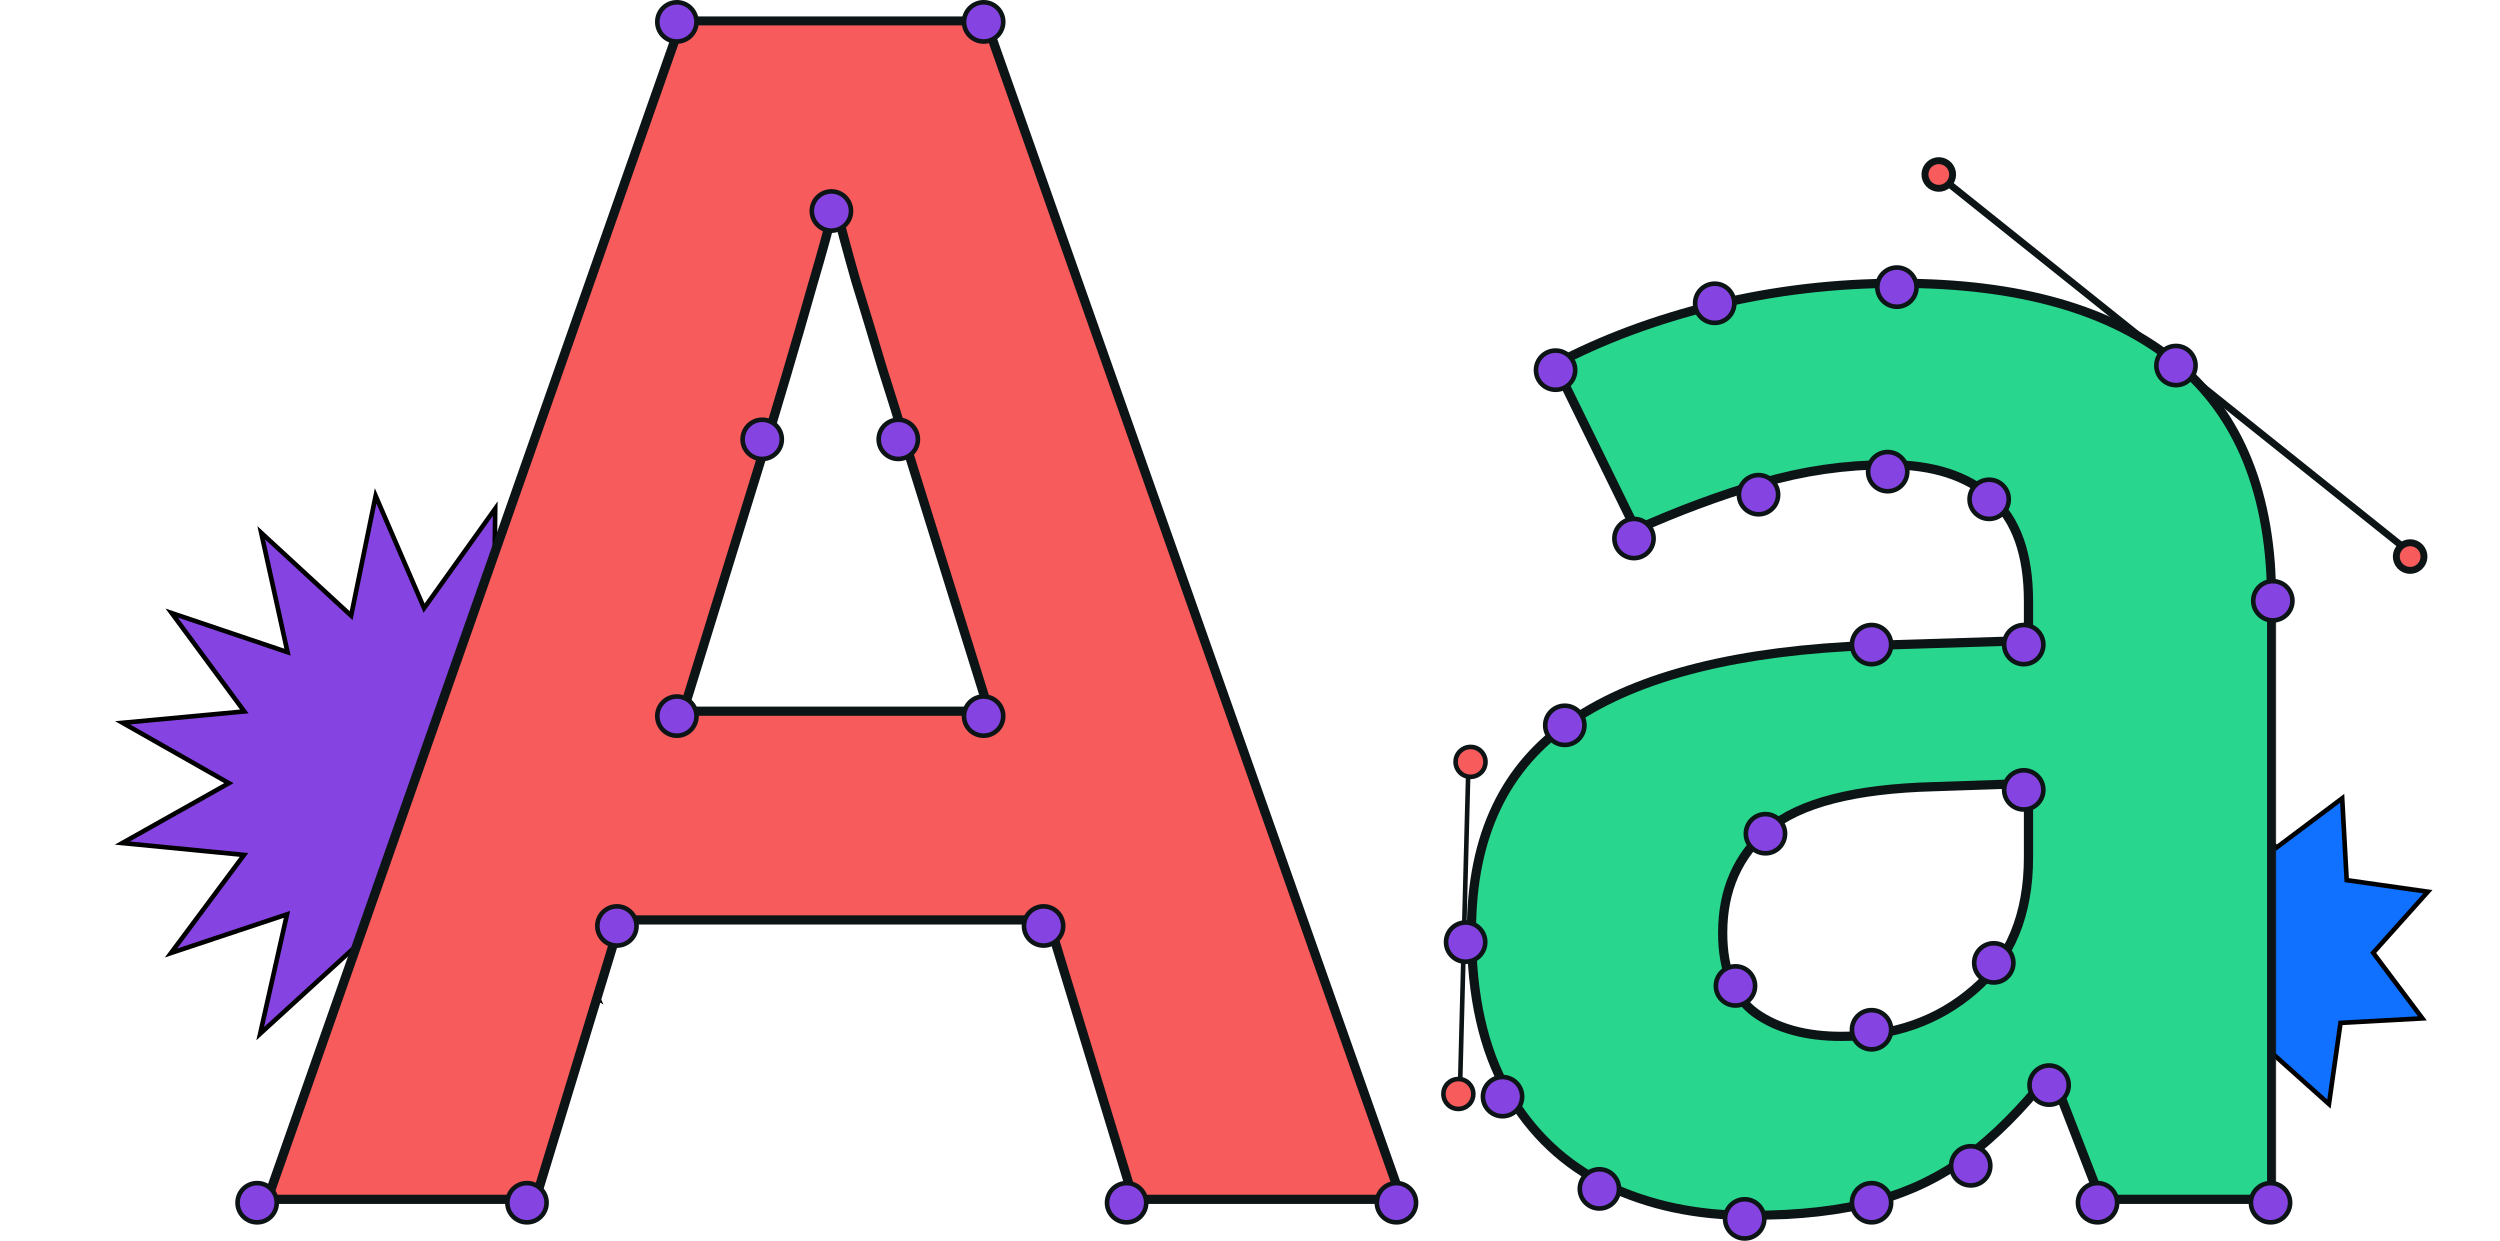<svg width="1084" height="538" viewBox="0 0 1084 538" fill="none" xmlns="http://www.w3.org/2000/svg">
<path d="M920.143 380.916L954.815 379.001L955.634 378.955L955.75 378.143L960.654 343.767L986.526 366.929L987.137 367.476L987.793 366.983L1015.57 346.144L1017.48 380.815L1017.53 381.634L1018.34 381.75L1052.72 386.655L1029.56 412.526L1029.01 413.137L1029.5 413.793L1050.34 441.569L1015.67 443.485L1014.85 443.53L1014.73 444.342L1009.83 478.718L983.959 455.557L983.348 455.009L982.692 455.502L954.916 476.342L953 441.67L952.955 440.851L952.143 440.735L917.767 435.831L940.929 409.959L941.476 409.348L940.983 408.692L920.143 380.916Z" fill="#1070FF" stroke="black" stroke-width="2"/>
<path d="M152.603 265.209L162.883 215.01L183.182 262.058L183.884 263.684L184.914 262.244L214.723 220.566L214.131 271.804L214.11 273.574L215.637 272.678L259.821 246.728L238.44 293.295L237.701 294.904L239.461 294.706L290.38 288.97L251.906 322.815L250.577 323.984L252.265 324.519L301.115 339.99L252.202 355.26L250.511 355.788L251.836 356.963L290.17 390.965L239.275 385.021L237.516 384.815L238.248 386.427L259.438 433.082L215.361 406.95L213.838 406.047L213.851 407.818L214.232 459.057L184.595 417.257L183.57 415.813L182.862 417.436L162.37 464.401L152.296 414.159L151.948 412.423L150.641 413.618L112.818 448.187L124.05 398.192L124.438 396.465L122.758 397.025L74.144 413.221L104.74 372.117L105.797 370.697L104.035 370.525L53.036 365.548L97.706 340.442L99.249 339.575L97.709 338.701L53.144 313.411L104.162 308.644L105.925 308.48L104.874 307.055L74.448 265.825L122.994 282.222L124.672 282.789L124.291 281.059L113.265 231.019L150.945 265.744L152.247 266.944L152.603 265.209Z" fill="#8544E1" stroke="black" stroke-width="2"/>
<line x1="839.08" y1="74.9" x2="1045.34" y2="239.864" stroke="#0C1416" stroke-width="3"/>
<circle cx="840.66" cy="75.66" r="6" transform="rotate(69.394 840.66 75.66)" fill="#F75B5B" stroke="#0C1416" stroke-width="3"/>
<circle cx="1045.04" cy="241.327" r="6" transform="rotate(69.394 1045.04 241.327)" fill="#F75B5B" stroke="#0C1416" stroke-width="3"/>
<mask id="path-6-outside-1_104_894" maskUnits="userSpaceOnUse" x="113" y="7" width="874" height="522" fill="black">
<rect fill="white" x="113" y="7" width="874" height="522"/>
<path d="M491.511 520.038L454.621 398.892H269.128L232.238 520.038H116L295.577 9H427.476L607.749 520.038H491.511ZM428.868 308.382L391.978 190.021C389.658 182.131 386.526 172.035 382.582 159.735C378.869 147.203 375.041 134.555 371.097 121.79C367.385 108.794 364.369 97.538 362.048 88.023C359.728 97.538 356.48 109.374 352.304 123.531C348.36 137.456 344.532 150.684 340.819 163.216C337.107 175.749 334.439 184.684 332.815 190.021L296.273 308.382H428.868Z"/>
<path d="M823.172 122.835C875.374 122.835 915.396 134.207 943.238 156.95C971.079 179.694 985 214.274 985 260.69V520.038H910.872L890.339 467.124H887.555C876.419 481.048 865.05 492.42 853.449 501.239C841.849 510.058 828.508 516.556 813.427 520.734C798.347 524.911 780.018 527 758.441 527C735.471 527 714.822 522.591 696.493 513.772C678.396 504.953 664.128 491.492 653.687 473.39C643.247 455.056 638.026 431.848 638.026 403.766C638.026 362.456 652.527 332.054 681.529 312.559C710.53 292.832 754.032 281.925 812.035 279.836L879.551 277.747V260.69C879.551 240.267 874.214 225.297 863.542 215.782C852.869 206.267 838.021 201.509 818.996 201.509C800.203 201.509 781.758 204.178 763.661 209.516C745.564 214.854 727.467 221.584 709.37 229.707L674.22 157.995C694.869 147.087 717.954 138.5 743.476 132.234C769.229 125.968 795.794 122.835 823.172 122.835ZM879.551 339.712L838.485 341.105C804.147 342.033 780.25 348.183 766.793 359.555C753.568 370.927 746.956 385.896 746.956 404.462C746.956 420.708 751.712 432.312 761.225 439.274C770.737 446.004 783.15 449.37 798.463 449.37C821.2 449.37 840.341 442.639 855.885 429.179C871.662 415.718 879.551 396.572 879.551 371.739V339.712Z"/>
</mask>
<path d="M491.511 520.038L454.621 398.892H269.128L232.238 520.038H116L295.577 9H427.476L607.749 520.038H491.511ZM428.868 308.382L391.978 190.021C389.658 182.131 386.526 172.035 382.582 159.735C378.869 147.203 375.041 134.555 371.097 121.79C367.385 108.794 364.369 97.538 362.048 88.023C359.728 97.538 356.48 109.374 352.304 123.531C348.36 137.456 344.532 150.684 340.819 163.216C337.107 175.749 334.439 184.684 332.815 190.021L296.273 308.382H428.868Z" fill="#F75B5B"/>
<path d="M823.172 122.835C875.374 122.835 915.396 134.207 943.238 156.95C971.079 179.694 985 214.274 985 260.69V520.038H910.872L890.339 467.124H887.555C876.419 481.048 865.05 492.42 853.449 501.239C841.849 510.058 828.508 516.556 813.427 520.734C798.347 524.911 780.018 527 758.441 527C735.471 527 714.822 522.591 696.493 513.772C678.396 504.953 664.128 491.492 653.687 473.39C643.247 455.056 638.026 431.848 638.026 403.766C638.026 362.456 652.527 332.054 681.529 312.559C710.53 292.832 754.032 281.925 812.035 279.836L879.551 277.747V260.69C879.551 240.267 874.214 225.297 863.542 215.782C852.869 206.267 838.021 201.509 818.996 201.509C800.203 201.509 781.758 204.178 763.661 209.516C745.564 214.854 727.467 221.584 709.37 229.707L674.22 157.995C694.869 147.087 717.954 138.5 743.476 132.234C769.229 125.968 795.794 122.835 823.172 122.835ZM879.551 339.712L838.485 341.105C804.147 342.033 780.25 348.183 766.793 359.555C753.568 370.927 746.956 385.896 746.956 404.462C746.956 420.708 751.712 432.312 761.225 439.274C770.737 446.004 783.15 449.37 798.463 449.37C821.2 449.37 840.341 442.639 855.885 429.179C871.662 415.718 879.551 396.572 879.551 371.739V339.712Z" fill="#29D68D"/>
<path d="M491.511 520.038L489.598 520.62L490.029 522.038H491.511V520.038ZM454.621 398.892L456.534 398.31L456.103 396.892H454.621V398.892ZM269.128 398.892V396.892H267.646L267.214 398.31L269.128 398.892ZM232.238 520.038V522.038H233.72L234.151 520.62L232.238 520.038ZM116 520.038L114.113 519.375L113.177 522.038H116V520.038ZM295.577 9V7H294.16L293.69 8.337L295.577 9ZM427.476 9L429.362 8.335L428.891 7H427.476V9ZM607.749 520.038V522.038H610.575L609.635 519.372L607.749 520.038ZM428.868 308.382V310.382H431.586L430.777 307.787L428.868 308.382ZM391.978 190.021L390.059 190.586L390.064 190.601L390.069 190.617L391.978 190.021ZM382.582 159.735L380.664 160.303L380.67 160.325L380.677 160.346L382.582 159.735ZM371.097 121.79L369.174 122.34L369.18 122.36L369.186 122.381L371.097 121.79ZM362.048 88.023L363.992 87.549H360.105L362.048 88.023ZM352.304 123.531L350.386 122.965L350.383 122.975L350.38 122.986L352.304 123.531ZM332.815 190.021L334.726 190.611L334.728 190.604L332.815 190.021ZM296.273 308.382L294.362 307.792L293.563 310.382H296.273V308.382ZM985 520.038V522.038H987V520.038H985ZM910.872 520.038L909.008 520.761L909.503 522.038H910.872V520.038ZM890.339 467.124L892.204 466.4L891.708 465.124H890.339V467.124ZM887.555 467.124V465.124H886.594L885.993 465.874L887.555 467.124ZM696.493 513.772L695.617 515.569L695.626 515.574L696.493 513.772ZM653.687 473.39L651.949 474.379L651.955 474.389L653.687 473.39ZM681.529 312.559L682.644 314.219L682.653 314.213L681.529 312.559ZM812.035 279.836L811.973 277.837L811.963 277.837L812.035 279.836ZM879.551 277.747L879.612 279.746L881.551 279.686V277.747H879.551ZM709.37 229.707L707.574 230.587L708.425 232.323L710.189 231.532L709.37 229.707ZM674.22 157.995L673.286 156.226L671.57 157.133L672.424 158.875L674.22 157.995ZM743.476 132.234L743.003 130.291L742.999 130.292L743.476 132.234ZM879.551 339.712H881.551V337.643L879.483 337.714L879.551 339.712ZM838.485 341.105L838.539 343.104L838.552 343.104L838.485 341.105ZM766.793 359.555L765.502 358.028L765.495 358.033L765.489 358.039L766.793 359.555ZM761.225 439.274L760.043 440.888L760.056 440.898L760.07 440.907L761.225 439.274ZM855.885 429.179L854.587 427.657L854.582 427.662L854.576 427.667L855.885 429.179ZM493.424 519.455L456.534 398.31L452.708 399.475L489.598 520.62L493.424 519.455ZM454.621 396.892H269.128V400.892H454.621V396.892ZM267.214 398.31L230.325 519.455L234.151 520.62L271.041 399.475L267.214 398.31ZM232.238 518.038H116V522.038H232.238V518.038ZM117.887 520.701L297.464 9.663L293.69 8.337L114.113 519.375L117.887 520.701ZM295.577 11H427.476V7H295.577V11ZM425.59 9.665L605.863 520.703L609.635 519.372L429.362 8.335L425.59 9.665ZM607.749 518.038H491.511V522.038H607.749V518.038ZM430.777 307.787L393.887 189.426L390.069 190.617L426.958 308.977L430.777 307.787ZM393.897 189.457C391.57 181.545 388.433 171.433 384.486 159.125L380.677 160.346C384.619 172.638 387.745 182.717 390.059 190.586L393.897 189.457ZM384.499 159.167C380.785 146.627 376.954 133.971 373.008 121.2L369.186 122.381C373.128 135.138 376.954 147.779 380.664 160.303L384.499 159.167ZM373.02 121.241C369.313 108.261 366.304 97.032 363.992 87.549L360.105 88.497C362.433 98.045 365.457 109.327 369.174 122.34L373.02 121.241ZM360.105 87.549C357.796 97.022 354.557 108.825 350.386 122.965L354.222 124.097C358.403 109.923 361.661 98.054 363.992 88.497L360.105 87.549ZM350.38 122.986C346.437 136.904 342.611 150.125 338.902 162.648L342.737 163.784C346.452 151.244 350.282 138.008 354.228 124.076L350.38 122.986ZM338.902 162.648C335.19 175.18 332.523 184.109 330.902 189.439L334.728 190.604C336.355 185.258 339.025 176.317 342.737 163.784L338.902 162.648ZM330.904 189.432L294.362 307.792L298.184 308.972L334.726 190.611L330.904 189.432ZM296.273 310.382H428.868V306.382H296.273V310.382ZM823.172 124.835C875.116 124.835 914.619 136.154 941.973 158.499L944.503 155.401C916.174 132.259 875.633 120.835 823.172 120.835V124.835ZM941.973 158.499C969.22 180.758 983 214.685 983 260.69H987C987 213.862 972.938 178.63 944.503 155.401L941.973 158.499ZM983 260.69V520.038H987V260.69H983ZM985 518.038H910.872V522.038H985V518.038ZM912.737 519.314L892.204 466.4L888.475 467.847L909.008 520.761L912.737 519.314ZM890.339 465.124H887.555V469.124H890.339V465.124ZM885.993 465.874C874.937 479.698 863.683 490.947 852.239 499.647L854.66 502.831C866.416 493.894 877.9 482.398 889.117 468.373L885.993 465.874ZM852.239 499.647C840.855 508.301 827.748 514.692 812.893 518.806L813.961 522.661C829.268 518.421 842.842 511.815 854.66 502.831L852.239 499.647ZM812.893 518.806C798.038 522.921 779.9 525 758.441 525V529C780.135 529 798.655 526.901 813.961 522.661L812.893 518.806ZM758.441 525C735.733 525 715.386 520.642 697.361 511.969L695.626 515.574C714.259 524.539 735.21 529 758.441 529V525ZM697.37 511.974C679.646 503.336 665.669 490.161 655.42 472.391L651.955 474.389C662.587 492.823 677.147 506.569 695.617 515.569L697.37 511.974ZM655.425 472.4C645.204 454.451 640.026 431.612 640.026 403.766H636.026C636.026 432.084 641.289 455.66 651.949 474.379L655.425 472.4ZM640.026 403.766C640.026 362.982 654.302 333.27 682.644 314.219L680.413 310.899C650.752 330.837 636.026 361.93 636.026 403.766H640.026ZM682.653 314.213C711.201 294.795 754.26 283.918 812.107 281.835L811.963 277.837C753.805 279.932 709.859 290.87 680.404 310.905L682.653 314.213ZM812.097 281.835L879.612 279.746L879.489 275.748L811.973 277.837L812.097 281.835ZM881.551 277.747V260.69H877.551V277.747H881.551ZM881.551 260.69C881.551 239.947 876.128 224.324 864.873 214.289L862.211 217.275C872.301 226.271 877.551 240.586 877.551 260.69H881.551ZM864.873 214.289C853.727 204.352 838.346 199.509 818.996 199.509V203.509C837.695 203.509 852.012 208.182 862.211 217.275L864.873 214.289ZM818.996 199.509C800.01 199.509 781.375 202.206 763.095 207.598L764.227 211.434C782.141 206.151 800.395 203.509 818.996 203.509V199.509ZM763.095 207.598C744.907 212.962 726.726 219.725 708.551 227.882L710.189 231.532C728.208 223.444 746.22 216.745 764.227 211.434L763.095 207.598ZM711.166 228.827L676.016 157.114L672.424 158.875L707.574 230.587L711.166 228.827ZM675.154 159.763C695.642 148.941 718.571 140.408 743.953 134.176L742.999 130.292C717.338 136.592 694.097 145.233 673.286 156.226L675.154 159.763ZM743.949 134.177C769.542 127.95 795.948 124.835 823.172 124.835V120.835C795.64 120.835 768.916 123.986 743.003 130.291L743.949 134.177ZM879.483 337.714L838.417 339.106L838.552 343.104L879.618 341.711L879.483 337.714ZM838.431 339.106C804.007 340.036 779.509 346.191 765.502 358.028L768.084 361.083C780.99 350.176 804.287 344.03 838.539 343.104L838.431 339.106ZM765.489 358.039C751.791 369.817 744.956 385.356 744.956 404.462H748.956C748.956 386.436 755.346 372.036 768.097 361.072L765.489 358.039ZM744.956 404.462C744.956 421.086 749.838 433.418 760.043 440.888L762.406 437.66C753.587 431.205 748.956 420.33 748.956 404.462H744.956ZM760.07 440.907C770.012 447.941 782.865 451.37 798.463 451.37V447.37C783.435 447.37 771.463 444.068 762.38 437.642L760.07 440.907ZM798.463 451.37C821.626 451.37 841.247 444.5 857.195 430.691L854.576 427.667C839.434 440.779 820.773 447.37 798.463 447.37V451.37ZM857.184 430.7C873.494 416.784 881.551 397.03 881.551 371.739H877.551C877.551 396.113 869.83 414.652 854.587 427.657L857.184 430.7ZM881.551 371.739V339.712H877.551V371.739H881.551Z" fill="#0C1416" mask="url(#path-6-outside-1_104_894)"/>
<circle cx="111.5" cy="521.5" r="8.5" fill="#8544E1" stroke="#0C1416" stroke-width="2"/>
<circle cx="228.5" cy="521.5" r="8.5" fill="#8544E1" stroke="#0C1416" stroke-width="2"/>
<circle cx="488.5" cy="521.5" r="8.5" fill="#8544E1" stroke="#0C1416" stroke-width="2"/>
<circle cx="267.5" cy="401.5" r="8.5" fill="#8544E1" stroke="#0C1416" stroke-width="2"/>
<circle cx="293.5" cy="310.5" r="8.5" fill="#8544E1" stroke="#0C1416" stroke-width="2"/>
<circle cx="426.5" cy="310.5" r="8.5" fill="#8544E1" stroke="#0C1416" stroke-width="2"/>
<circle cx="330.5" cy="190.5" r="8.5" fill="#8544E1" stroke="#0C1416" stroke-width="2"/>
<circle cx="389.5" cy="190.5" r="8.5" fill="#8544E1" stroke="#0C1416" stroke-width="2"/>
<circle cx="360.5" cy="91.5" r="8.5" fill="#8544E1" stroke="#0C1416" stroke-width="2"/>
<circle cx="293.5" cy="9.5" r="8.5" fill="#8544E1" stroke="#0C1416" stroke-width="2"/>
<circle cx="426.5" cy="9.5" r="8.5" fill="#8544E1" stroke="#0C1416" stroke-width="2"/>
<circle cx="674.5" cy="160.5" r="8.5" fill="#8544E1" stroke="#0C1416" stroke-width="2"/>
<circle cx="708.5" cy="233.5" r="8.5" fill="#8544E1" stroke="#0C1416" stroke-width="2"/>
<circle cx="743.5" cy="131.5" r="8.5" fill="#8544E1" stroke="#0C1416" stroke-width="2"/>
<circle cx="762.5" cy="214.5" r="8.5" fill="#8544E1" stroke="#0C1416" stroke-width="2"/>
<circle cx="822.5" cy="124.5" r="8.5" fill="#8544E1" stroke="#0C1416" stroke-width="2"/>
<circle cx="818.5" cy="204.5" r="8.5" fill="#8544E1" stroke="#0C1416" stroke-width="2"/>
<circle cx="943.5" cy="158.5" r="8.5" fill="#8544E1" stroke="#0C1416" stroke-width="2"/>
<circle cx="862.5" cy="216.5" r="8.5" fill="#8544E1" stroke="#0C1416" stroke-width="2"/>
<circle cx="877.5" cy="279.5" r="8.5" fill="#8544E1" stroke="#0C1416" stroke-width="2"/>
<circle cx="811.5" cy="279.5" r="8.5" fill="#8544E1" stroke="#0C1416" stroke-width="2"/>
<line x1="636.785" y1="328.615" x2="633" y2="474.026" stroke="#0C1416" stroke-width="2"/>
<circle cx="637.629" cy="330.351" r="6.5" transform="rotate(122.387 637.629 330.351)" fill="#F75B5B" stroke="#0C1416" stroke-width="2"/>
<circle cx="632.351" cy="474.351" r="6.5" transform="rotate(122.387 632.351 474.351)" fill="#F75B5B" stroke="#0C1416" stroke-width="2"/>
<circle cx="678.5" cy="314.5" r="8.5" fill="#8544E1" stroke="#0C1416" stroke-width="2"/>
<circle cx="635.5" cy="408.5" r="8.5" fill="#8544E1" stroke="#0C1416" stroke-width="2"/>
<circle cx="651.5" cy="475.5" r="8.5" fill="#8544E1" stroke="#0C1416" stroke-width="2"/>
<circle cx="693.5" cy="515.5" r="8.5" fill="#8544E1" stroke="#0C1416" stroke-width="2"/>
<circle cx="756.5" cy="528.5" r="8.5" fill="#8544E1" stroke="#0C1416" stroke-width="2"/>
<circle cx="811.5" cy="521.5" r="8.5" fill="#8544E1" stroke="#0C1416" stroke-width="2"/>
<circle cx="854.5" cy="505.5" r="8.5" fill="#8544E1" stroke="#0C1416" stroke-width="2"/>
<circle cx="888.5" cy="470.5" r="8.5" fill="#8544E1" stroke="#0C1416" stroke-width="2"/>
<circle cx="909.5" cy="521.5" r="8.5" fill="#8544E1" stroke="#0C1416" stroke-width="2"/>
<circle cx="984.5" cy="521.5" r="8.5" fill="#8544E1" stroke="#0C1416" stroke-width="2"/>
<circle cx="877.5" cy="342.5" r="8.5" fill="#8544E1" stroke="#0C1416" stroke-width="2"/>
<circle cx="864.5" cy="417.5" r="8.5" fill="#8544E1" stroke="#0C1416" stroke-width="2"/>
<circle cx="811.5" cy="446.5" r="8.5" fill="#8544E1" stroke="#0C1416" stroke-width="2"/>
<circle cx="752.5" cy="427.5" r="8.5" fill="#8544E1" stroke="#0C1416" stroke-width="2"/>
<circle cx="765.5" cy="361.5" r="8.5" fill="#8544E1" stroke="#0C1416" stroke-width="2"/>
<circle cx="985.5" cy="260.5" r="8.5" fill="#8544E1" stroke="#0C1416" stroke-width="2"/>
<circle cx="452.5" cy="401.5" r="8.5" fill="#8544E1" stroke="#0C1416" stroke-width="2"/>
<circle cx="605.5" cy="521.5" r="8.5" fill="#8544E1" stroke="#0C1416" stroke-width="2"/>
</svg>
